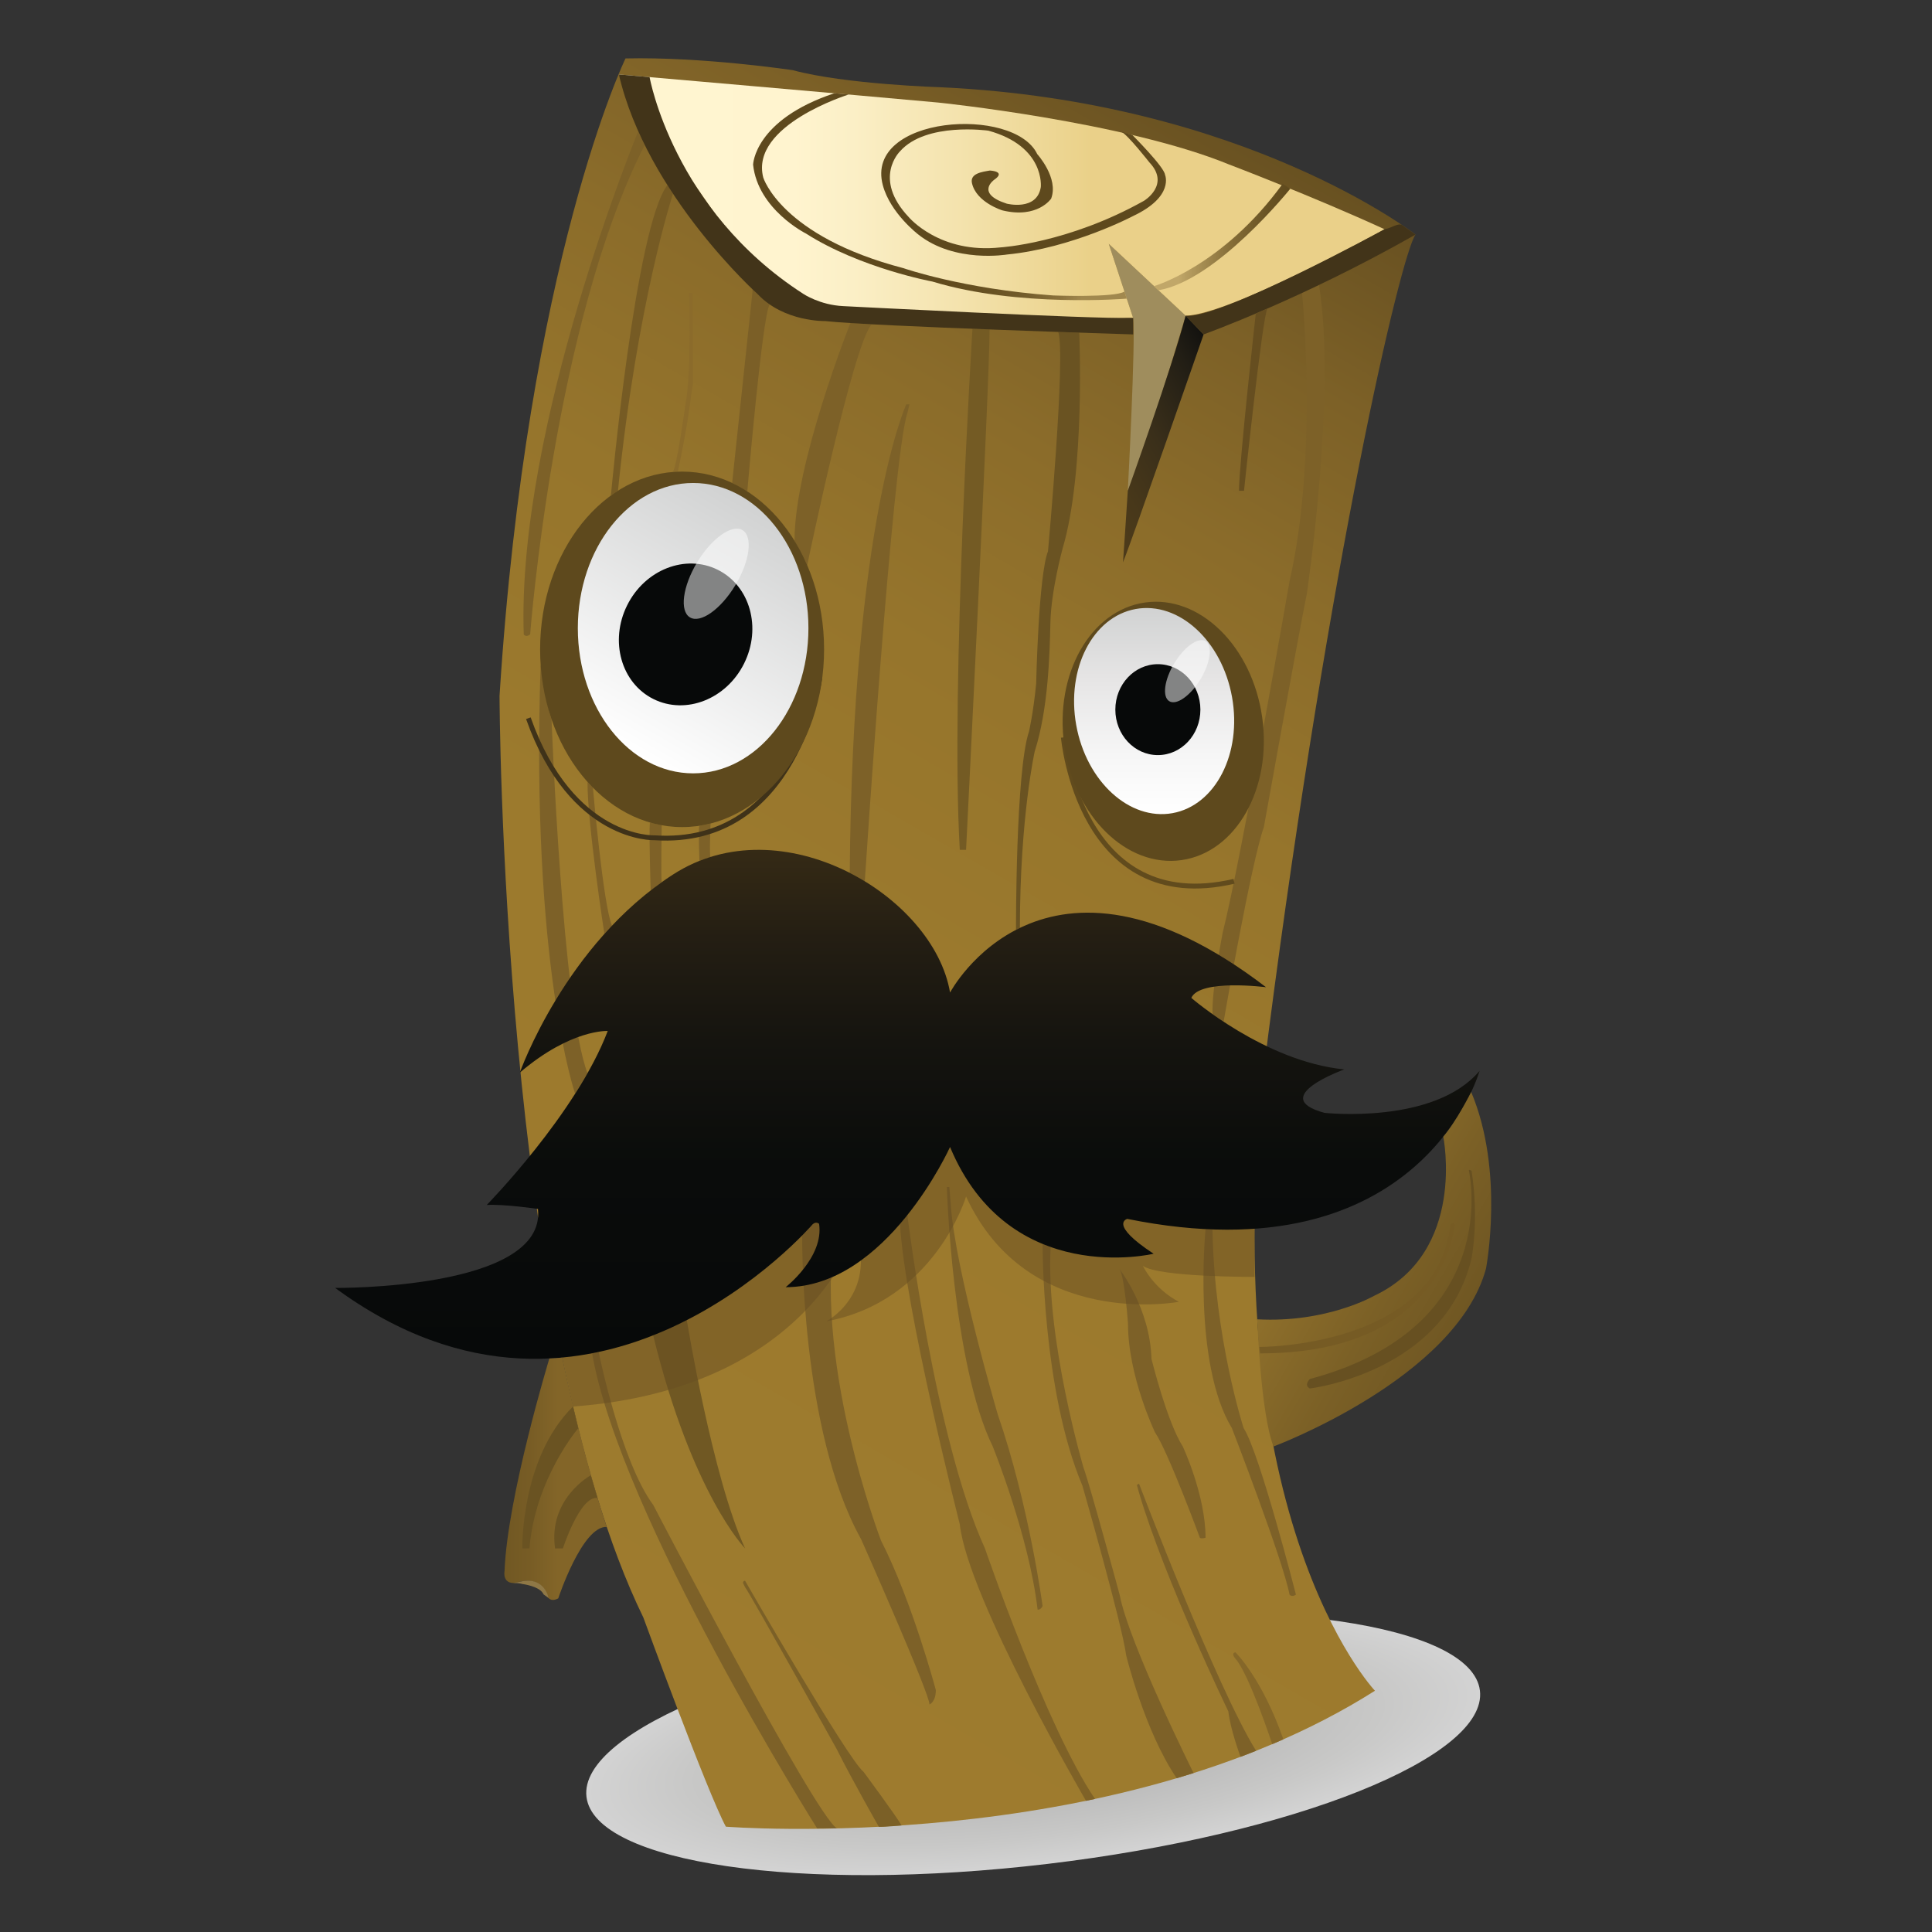 <svg xmlns="http://www.w3.org/2000/svg" width="396.851" height="396.851"><rect width="100%" height="100%" fill="#333333" stroke="none"/><radialGradient id="a" cx="199.935" cy="485.016" r="51.749" gradientTransform="matrix(1.773 -.211 .057 .477 -169.778 168.921)" gradientUnits="userSpaceOnUse"><stop offset="0" stop-color="#afaeaf"/><stop offset=".305" stop-color="#b5b5b5"/><stop offset=".776" stop-color="#c8c8c7"/><stop offset="1" stop-color="#d3d3d3"/></radialGradient><path fill="url(#a)" d="M303.992 347.279c1.621 13.633-38.146 29.566-88.825 35.586-50.687 6.023-93.077-.143-94.701-13.781-1.617-13.641 38.147-29.572 88.832-35.594 50.686-6.023 93.069.153 94.694 13.789z"/><linearGradient id="b" gradientUnits="userSpaceOnUse" x1="106.686" y1="350.728" x2="283.991" y2="43.627"><stop offset="0" stop-color="#9e7b2e"/><stop offset=".464" stop-color="#9c7a2d"/><stop offset=".648" stop-color="#96752c"/><stop offset=".782" stop-color="#8b6c2a"/><stop offset=".891" stop-color="#7d6127"/><stop offset=".985" stop-color="#6b5322"/><stop offset="1" stop-color="#685121"/></linearGradient><path fill="url(#b)" d="M128.487 12.003s-20.175 41.446-25.877 130.916c0 0 .295 129.396 29.533 189.317 0 0 13.155 35.963 16.957 42.98 0 0 79.381 6.289 133.328-27.922 0 0-34.648-36.4-21.93-134.643 12.718-98.24 27.192-160.08 30.262-164.466 0 0-34.939-27.337-97.509-30.262 0 0-19.594-.586-30.41-3.509 0 .002-18.42-2.776-34.354-2.411z"/><path fill="#9F8D5D" d="M227.752 50.086l15.79 14.766s-8.592 29.166-11.881 35.963c0 0 1.646-30.984 1.098-35.502l-5.007-15.227z"/><linearGradient id="c" gradientUnits="userSpaceOnUse" x1="221.315" y1="99.298" x2="254.006" y2="80.424"><stop offset="0" stop-color="#4d3b1a"/><stop offset=".201" stop-color="#48381a"/><stop offset=".492" stop-color="#3a2f1a"/><stop offset=".837" stop-color="#221e15"/><stop offset="1" stop-color="#13120f"/></linearGradient><path fill="url(#c)" d="M243.542 64.853l3.69 3.838s-14.583 41.993-16.558 46.818c0 0 .885-12.707.986-14.693.001-.001 9.069-25.218 11.882-35.963z"/><path fill="#7D6128" d="M131.105 26.943s-24.984 60.506-23.522 103.372c0 0 .438.699 1.315 0 0 0 4.833-63.857 23.541-100.551l-1.334-2.821z"/><path fill="#765B24" d="M138.237 39.787s-7.372 22.434-11.302 61.028l-1.449.972s5.01-55.224 11.609-63.769c0 .001.692 1.094 1.142 1.769z"/><path fill="#8B6B2B" d="M141.498 60.175s.568 16.371-.667 22.659c0 0-1.765 12.864-2.595 14.034-.832 1.17 0 0 0 0l.991.021s1.832-8.061 2.854-16.467l.274-1.639V60.175h-.857z"/><path fill="#7B5F27" d="M158.105 62.529s-2.697-2.291-3.53-3.099c-.833-.809 0 0 0 0l-.033.745-3.908 36.693-.244 2.339s2.654 1.432 3.114 1.735c.462.306 0 0 0 0s3.079-36.24 4.601-38.413"/><path fill="#7D6128" d="M179.065 66.612s-3.172-.174-4.389-.254c0 0-11.541 28.992-11.468 44.736 0 0 2.077 3.73 2.601 5.012.001 0 9.451-45.542 13.256-49.494z"/><path fill="#7D6128" d="M186.16 83.054s-11.026 23.73-11.616 96.255c0 0 2.635 1.441 3.093 1.72 0 0 5.671-87.083 8.742-96.148l.438-1.828h-.657z"/><path fill="#745B24" d="M203.264 67.672l-3.51-.136s-4.551 73.325-2.605 107.028h1.291c-.001 0 4.895-97.493 4.824-106.892"/><path fill="#6A5322" d="M217.371 68.183l4.313.147s1.289 28.538-3.413 44.328c0 0-2.36 8.625-2.508 15.204s-.442 17.834-3.217 26.46c0 0-3.034 13.513-3.05 36.289-.019 22.775 0 0 0 0l-.799.395s-.099-32.614 2.68-40.79c0 0 .88-3.791 1.462-9.784 0 0 .474-22.222 2.43-27.191.001.001 3.708-40.631 2.102-45.058-1.607-4.427 0 0 0 0"/><path fill="#7D6128" d="M267.45 60.175s3.392 33.162-2.565 59.206c0 0-9.866 56.812-13.74 72.22 0 0-2.266 11.643-2.084 16.713l2.281 1.557s5.62-32.524 8.266-39.979c0 0 6.853-38.157 8.805-47.805 0 0 6.169-40.932 2.526-63.556-.001 0-3.015 1.425-3.489 1.644z"/><path fill="none" stroke="#614B1D" stroke-miterlimit="10" d="M218.426 151.478s3.259 36.961 35.056 29.552"/><path fill="#7D6128" d="M145.956 169.156s-.275 6.955 0 6.868c.276-.085 0 0 0 0s-2.234.791-2.291.813c-.057.022 0 0 0 0s-.223-6.545-.025-7.21c.197-.667 0 0 0 0s1.535-.257 2.316-.471"/><path fill="#7E6127" d="M135.922 169.517s-.185 10.905 0 11.698c.185.793 0 0 0 0s-1.868 1.375-2.259 1.683c-.393.31 0 0 0 0s-.382-11.223-.175-13.952c.208-2.728 0 0 0 0s1.889.477 2.434.571"/><path fill="#7F6127" d="M121.789 161.787s2.138 24.381 3.924 28.358c1.787 3.978 0 0 0 0s-1.276 1.372-1.566 1.697c-.289.323 0 0 0 0s-3.492-22.542-3.469-31.237c.025-8.695 0 0 0 0l1.111 1.182"/><path fill="#7D6128" d="M113.295 147.764s2.206 59.195 7.382 72.678c5.178 13.482 0 0 0 0l-2.541 4.227s-9.167-26.455-7.083-88.239c2.083-61.782 0 0 0 0s1.19 8.577 2.242 11.334"/><path fill="#7D6128" d="M122.979 277.699s4.485 22.381 11.209 31.445c0 0 33.04 63.504 37.718 66.43h-4.057s-40.448-64.156-46.235-97.619c-5.787-33.461-.937.176-.937.176l2.302-.432"/><path fill="#705823" d="M141.079 271.162s5.242 32.283 11.969 46.9c0 0-10.864-11.078-18.882-43.768-8.017-32.691 0 0 0 0l6.913-3.132"/><path fill="#7B6027" d="M153.048 324.709s21.051 36.621 24.341 39.252c0 0 7.156 9.684 7.785 11 0 0-3.348.328-4.651.279 0 0-5.438-9.523-8.617-15.885 0 0-17.762-31.906-18.858-33.33l-.439-.877s.054-.494.439-.439z"/><path fill="#7D6128" d="M164.776 253.773s-.473 39.871 12.1 62.387c0 0 14.327 32.252 14.035 33.963 0 0 1.317-.488 1.317-2.971 0 0-4.825-18.133-11.257-30.703 0 0-14.62-38.012-9.065-66.078 0 0-6.078-5.025-7.13 3.402"/><path fill="#7F6227" d="M186.379 249.582s5.701 46.117 15.938 68.48c0 0 12.662 36.836 22.605 51.457l-1.85.387s-24.294-41.705-25.924-56.82c0 0-11.373-44.652-12.277-61.688s1.31-1.576 1.508-1.816"/><path fill="#7D6128" d="M194.492 243.826s1.097 36.238 9.429 53.297c0 0 7.457 18.375 9.211 33.508 0 0 .586.146 1.025-.73 0 0-2.717-20.541-9.218-39.4 0 0-8.764-29.75-9.642-43.053l-.294-3.621h-.511z"/><path fill="#7D6128" d="M214.157 255.504s-.147 29.953 8.185 49.688c0 0 8.114 28.289 8.992 34.867 0 0 3.792 15.557 10.37 25.207l3.465-1.064s-13.254-26.555-15.189-36.641c0 0-6.103-22.588-7.419-26.096 0 0-7.791-26.391-6.746-45.32 1.046-18.932 0 0 0 0l-1.658-.641"/><path fill="#7D6128" d="M229.979 260.719s6.253 7.969 6.544 18.4c0 0 3.216 13.006 6.433 18.004 0 0 4.676 9.969 4.676 18.738 0 0-.878.289-1.169 0 0 0-6.578-17.828-9.209-21.631 0 0-5.555-11.549-5.555-22.365 0 0-.661-9.426-1.72-11.146z"/><path fill="#7D6128" d="M233.964 304.754s15.876 41.719 24.048 54.877l-3.194 1.24s-2.066-5.502-2.505-9.334c0 0-13.086-27.055-18.349-44.924l-.438-1.584.438-.275z"/><path fill="#7D6128" d="M247.632 252.471s-2.703 27.504 5.41 40.881c0 0 10.527 27.191 11.843 34.209 0 0 .438.582 1.315 0 0 0-7.456-29.166-10.744-34.209 0 0-6.012-18.488-6.405-40.822-.394-22.332 0 0 0 0l-1.419-.059"/><path fill="#856729" d="M253.772 339.402s5.459 5.299 9.845 17.875l-2.286.99s-4.784-14.479-7.559-17.549c0 .001-1.024-1.169 0-1.316z"/><path opacity=".5" fill="#694F22" d="M198.439 245.766s-6.359 21.49-28.727 25.656c0 0 10.307-5.262 6.141-18.42 0 0-9.444 32.352-58.155 35.912l-2.204-10.064.786-2.969s45.163-23.9 48.494-28.434c3.33-4.531 29.499-12.869 29.718-14.695.221-1.826 25.582 12.064 35.487 12.795s27.72 6.852 27.72 6.852v9.889s-19.644.076-22.933-2.264c0 0 2.127 4.619 7.384 7.381 0-.001-31.066 5.919-43.711-21.639z"/><g><linearGradient id="d" gradientUnits="userSpaceOnUse" x1="186.379" y1="174.564" x2="186.379" y2="279.12"><stop offset="0" stop-color="#352a15"/><stop offset=".173" stop-color="#241e13"/><stop offset=".377" stop-color="#15140f"/><stop offset=".62" stop-color="#0a0c0b"/><stop offset="1" stop-color="#070909"/></linearGradient><path fill="url(#d)" d="M195.15 203.881s19.078-36.182 64.909-1.096c0 0-13.597-1.754-15.35 2.191 0 0 15.056 13.084 31.43 14.693 0 0-15.936 5.701-4.094 8.918 0 0 22.518 2.488 31.872-8.623 0 0-11.843 42.686-72.366 30.406 0 0-3.943 1.02 5.411 7.16 0 0-29.678 7.164-41.813-21.928 0 0-13.012 28.799-33.771 28.799 0 0 7.895-6.145 6.872-13.014 0 0-.585-.576-1.316.082 0 0-44.734 52.26-98.095 13.082 0 0 43.418.439 41.665-16.227 0 0-7.018-1.025-10.525-.807 0 0 18.419-18.783 24.854-35.744 0 0-7.53-.439-18.056 8.551 0 0 9.285-26.385 31.505-40.712 22.22-14.326 53.506 4.386 56.868 24.269z"/><linearGradient id="e" gradientUnits="userSpaceOnUse" x1="268.611" y1="253.05" x2="300.127" y2="271.245"><stop offset="0" stop-color="#8e6f2b"/><stop offset=".56" stop-color="#7b6026"/><stop offset="1" stop-color="#705723"/></linearGradient><path fill="url(#e)" d="M258.247 271s.702 19.371 3.341 26.123c0 0 37.506-14.004 43.646-36.52 0 0 3.861-19.961-3.04-36.293 0 0-3.043 6.07-5.734 9.17 0 0 4.861 23.688-14.178 32.68-.001 0-9.729 5.625-24.035 4.84z"/><linearGradient id="f" gradientUnits="userSpaceOnUse" x1="103.595" y1="303.746" x2="124.636" y2="303.746"><stop offset="0" stop-color="#715823"/><stop offset=".24" stop-color="#775c25"/><stop offset=".525" stop-color="#836528"/></linearGradient><path fill="url(#f)" d="M124.636 313.639s-4.775-13.857-9.142-34.789c0 0-.75.129-2.65.193 0 0-8.624 28.342-9.209 43.691 0 0-.532 2.688 2.264 2.414 0 0 4.934-1.92 6.359 2.355 0 0 .439 1.865 2.413.822.001.001 4.907-14.903 9.965-14.686z"/><linearGradient id="g" gradientUnits="userSpaceOnUse" x1="127.122" y1="40.37" x2="284.4" y2="40.37"><stop offset=".072" stop-color="#fff5d0"/><stop offset=".228" stop-color="#fff4cf"/><stop offset=".306" stop-color="#fbefc6"/><stop offset=".441" stop-color="#f4e3ae"/><stop offset=".615" stop-color="#ead189"/><stop offset=".616" stop-color="#ead089"/><stop offset="1" stop-color="#ead089"/></linearGradient><path fill="url(#g)" d="M127.122 15.293s51.362 4.459 65.616 5.775c0 0 38.286 3.925 59.723 12.718 0 0 17.205 6.538 31.939 13.304 0 0-31.354 17.469-40.858 17.762l-15.79-14.766 5.007 15.227s-33.367.855-53.323-1.776c0 0-17.397 2.23-28.874-14.326-11.695-16.87-22.175-31.579-23.44-33.918z"/><path fill="#423419" d="M133.432 15.841s4.813 27.301 31.567 44.516c0 0 3.399 2.303 8.223 2.522 0 0 52.044 2.703 58.77 2.412l.768.023v3.377s-53.397-1.646-63.266-2.742c0 0-8.406.22-13.815-5.482 0 0-22.855-20.503-28.556-45.173l6.309.547z"/><path fill="#423419" d="M290.76 48.187s-1.463-1.067-2.676-1.904c-.863-.596-2.1.518-3.684.808 0 0-34.134 18.639-40.858 17.762l3.69 3.838c0-.001 20.136-7.201 43.528-20.504z"/><path fill="#664E20" d="M257.949 64.405s-3.444 30.854-3.444 36.41h1.025s3.789-36 4.817-37.443l-2.398 1.033z"/><path fill="none" stroke="#3F3219" stroke-miterlimit="10" d="M168.384 139.227s-4.624 34.831-33.978 32.858c0 0-16.959.657-25.875-24.561"/></g><g><ellipse fill="#5E491D" cx="140.109" cy="133.381" rx="29.166" ry="36.511"/><path fill="#5E491D" d="M259.266 147.347c2.063 14.614-5.363 27.747-16.587 29.329-11.229 1.588-21.997-8.977-24.064-23.587-2.063-14.614 5.362-27.746 16.591-29.33 11.225-1.587 21.993 8.978 24.06 23.588z"/><linearGradient id="h" gradientUnits="userSpaceOnUse" x1="128.166" y1="153.643" x2="156.585" y2="104.418"><stop offset="0" stop-color="#fff"/><stop offset="1" stop-color="#d1d2d2"/></linearGradient><ellipse fill="url(#h)" cx="142.375" cy="129.031" rx="23.683" ry="29.823"/><path fill="#070909" d="M152.843 136.29c-3.642 7.331-11.974 10.601-18.611 7.303-6.639-3.3-9.058-11.92-5.413-19.25 3.645-7.334 11.977-10.604 18.616-7.302 6.637 3.297 9.056 11.915 5.408 19.249z"/><linearGradient id="i" gradientUnits="userSpaceOnUse" x1="237.068" y1="124.894" x2="237.068" y2="167.229"><stop offset="0" stop-color="#d1d2d2"/><stop offset=".346" stop-color="#e6e5e5"/><stop offset=".715" stop-color="#f6f6f6"/><stop offset="1" stop-color="#fff"/></linearGradient><path fill="url(#i)" d="M253.07 143.174c2.082 11.582-3.393 22.263-12.226 23.855s-17.69-6.506-19.777-18.082c-2.086-11.582 3.389-22.261 12.223-23.854 8.84-1.593 17.69 6.506 19.78 18.081z"/><ellipse fill="#070909" cx="237.836" cy="145.766" rx="8.735" ry="9.339"/><path fill="#675021" d="M301.725 240.504s7.456 32.016-32.674 42.76c0 0-1.316 1.26 0 1.947 0 0 27.631-3.264 33.223-26.727 0 0 1.572-7.967 0-17.98-.001 0-.639-.451-.549 0z"/><path fill="#765B24" d="M258.819 278c38.157 0 40-26.463 40-26.463-.383-.748-.891 0-.891 0-2.776 25.293-39.233 25.141-39.233 25.141l.124 1.322z"/><path fill="#6A5322" d="M121.346 303.037s-8.794 4.793-7.333 15.025h1.608s3.538-10.906 7.106-10.352c.001.001-1.216-4.093-1.381-4.673z"/><path fill="#6A5322" d="M118.775 293.379s-8.854 10.357-10.024 24.684h-1.461s-.378-18.531 10.409-29.148c-.001-.001.853 3.567 1.076 4.464z"/><path fill="#8F7846" d="M112.677 328.248s-.747-4.307-5.389-3.447c0 0-1.681.361-1.895.35-.215-.01 1.253-.002 1.895.217 0 0 3.656.439 4.368 2.137l1.021.743z"/><path fill="#5E491D" d="M203.335 35.029s3.438.146.878 1.9c0 0-3.947 2.779 2.56 4.898 0 0 6.213 1.608 7.018-3.399 0 0 .919-8.371-10.762-11.586 0 0-12.794-1.827-18.157 4.239 0 0-5.728 5.559 1.801 13.524 0 0 6.357 7.6 18.857 6.212 0 0 13.817-.804 29.46-9.574 0 0 5.481-3.29 1.097-7.895 0 0-4.456-5.7-5.771-6.286l2.279.67s6.567 6.564 6.712 8.173c0 0 1.969 4.461-6.583 8.481 0 0-12.426 6.579-25.875 7.894 0 0-10.743 1.826-18.2-4.095 0 0-5.778-4.386-7.313-10.161-3.786-14.248 26.973-16.373 31.729-6.36 0 0 4.458 4.9 2.85 9.139 0 0-2.777 4.166-10.015 2.412 0 0-5.363-1.633-6.248-5.595-.445-1.988 2.056-2.317 3.683-2.591z"/><linearGradient id="j" gradientUnits="userSpaceOnUse" x1="154.692" y1="40.407" x2="231.453" y2="40.407"><stop offset="0" stop-color="#5e491d"/><stop offset=".293" stop-color="#5e491d"/><stop offset=".52" stop-color="#614b1e"/><stop offset=".641" stop-color="#685223"/><stop offset=".736" stop-color="#755e2c"/><stop offset=".818" stop-color="#8a713b"/><stop offset=".88" stop-color="#a1884e"/></linearGradient><path fill="url(#j)" d="M174.311 19.42s-20.278 6.289-17.536 17.035c0 0 3.618 12.06 28.836 18.639 0 0 12.279 4.276 30.699 5.592 0 0 12.666.493 14.665-.795l.478 1.449s-22.269 1.867-39.921-3.505c0 0-14.803-2.741-25.986-9.869 0 0-9.868-4.933-10.854-14.144 0 0 .229-9.181 16.678-14.664l2.941.262z"/><linearGradient id="k" gradientUnits="userSpaceOnUse" x1="237.044" y1="48.696" x2="265.038" y2="48.696"><stop offset=".105" stop-color="#c1a769"/><stop offset=".181" stop-color="#c1a769"/><stop offset=".24" stop-color="#b69d60"/><stop offset=".579" stop-color="#836b36"/><stop offset=".844" stop-color="#685223"/><stop offset="1" stop-color="#5e491d"/></linearGradient><path fill="url(#k)" d="M263.459 37.77l1.579.996s-15.13 18.876-27.089 20.856l-.905-.846s14.111-4.078 26.415-21.006z"/></g><g fill="#FFF"><path opacity=".5" d="M143.205 115.496c-2.983 4.948-3.652 10.013-1.485 11.318 2.16 1.303 6.329-1.646 9.318-6.593 2.987-4.95 3.649-10.015 1.487-11.319-2.164-1.304-6.331 1.643-9.32 6.594z"/><path opacity=".5" d="M241.208 136.245c-2.059 3.407-2.516 6.896-1.024 7.793 1.486.898 4.357-1.13 6.417-4.538 2.057-3.408 2.509-6.897 1.021-7.794-1.488-.899-4.358 1.129-6.414 4.539z"/></g></svg>